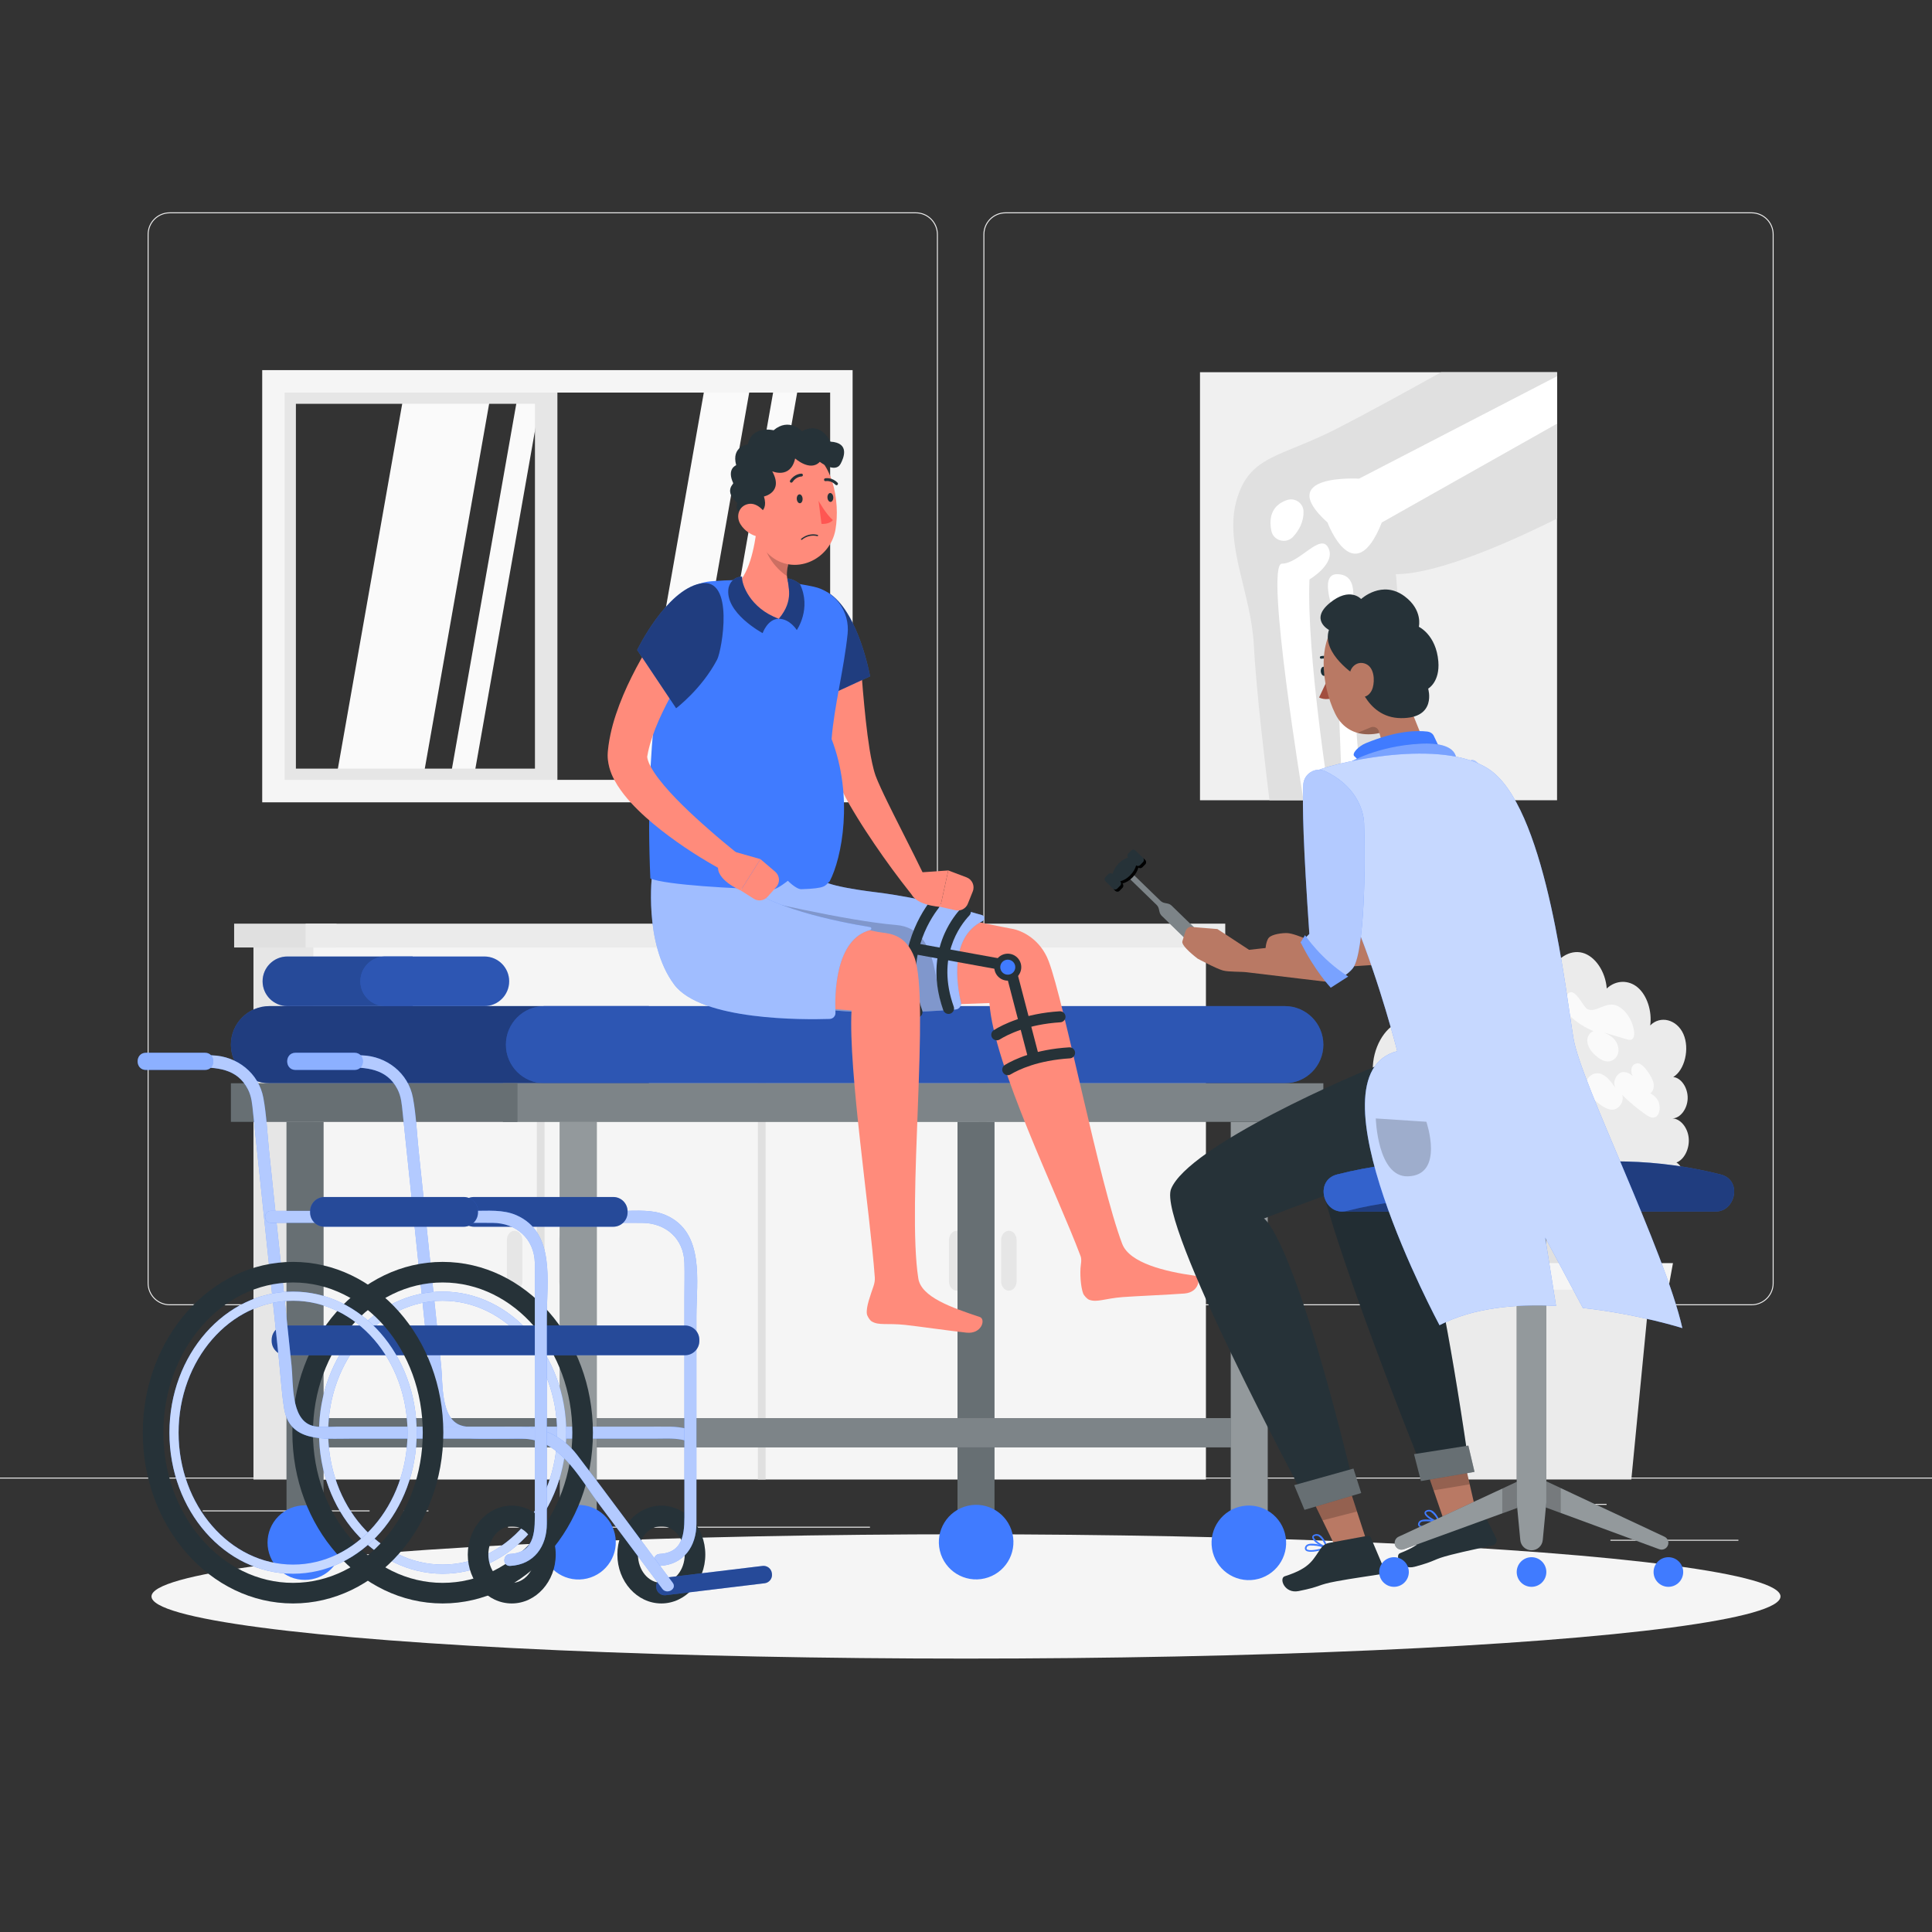 <?xml version="1.0" encoding="utf-8"?>
<!-- Generator: Adobe Illustrator 27.5.0, SVG Export Plug-In . SVG Version: 6.00 Build 0)  -->
<svg version="1.1" xmlns="http://www.w3.org/2000/svg" xmlns:xlink="http://www.w3.org/1999/xlink" x="0px" y="0px"
	 viewBox="0 0 500 500" style="enable-background:new 0 0 500 500;" xml:space="preserve">
<rect x="0" y="0" width="500" height="500" fill="#333333" stroke="none"/>
<g id="Background_Complete">
	<g>
		<rect x="416.779" y="398.494" style="fill:#EBEBEB;" width="33.122" height="0.25"/>
		<rect x="322.527" y="401.208" style="fill:#EBEBEB;" width="8.693" height="0.25"/>
		<rect x="396.586" y="389.208" style="fill:#EBEBEB;" width="19.192" height="0.25"/>
		<rect x="52.459" y="390.888" style="fill:#EBEBEB;" width="43.193" height="0.25"/>
		<rect x="104.556" y="390.888" style="fill:#EBEBEB;" width="6.333" height="0.25"/>
		<rect x="131.471" y="395.111" style="fill:#EBEBEB;" width="93.676" height="0.25"/>
		<path style="fill:#EBEBEB;" d="M237.014,337.8H43.915c-3.147,0-5.708-2.561-5.708-5.708V60.66c0-3.147,2.561-5.708,5.708-5.708
			h193.099c3.146,0,5.707,2.561,5.707,5.708v271.432C242.721,335.239,240.16,337.8,237.014,337.8z M43.915,55.203
			c-3.01,0-5.458,2.448-5.458,5.458v271.432c0,3.01,2.448,5.458,5.458,5.458h193.099c3.009,0,5.457-2.448,5.457-5.458V60.66
			c0-3.009-2.448-5.458-5.457-5.458H43.915z"/>
		<path style="fill:#EBEBEB;" d="M453.31,337.8H260.212c-3.147,0-5.707-2.561-5.707-5.708V60.66c0-3.147,2.561-5.708,5.707-5.708
			H453.31c3.148,0,5.708,2.561,5.708,5.708v271.432C459.019,335.239,456.458,337.8,453.31,337.8z M260.212,55.203
			c-3.009,0-5.457,2.448-5.457,5.458v271.432c0,3.01,2.448,5.458,5.457,5.458H453.31c3.01,0,5.458-2.448,5.458-5.458V60.66
			c0-3.009-2.448-5.458-5.458-5.458H260.212z"/>
		<rect y="382.398" style="fill:#EBEBEB;" width="500" height="0.25"/>
	</g>
	<g>
		<g>
			<g>
				<g>
					<path style="fill:#EBEBEB;" d="M401.079,251.922c1.578-3.934,5.179-6.21,8.453-5.343c3.274,0.867,5.956,4.806,6.295,9.247
						c2.316-2.192,5.627-2.302,8.022-0.267c2.395,2.035,3.728,6.091,3.229,9.826c2.611-2.669,6.89-1.566,8.575,2.208
						c1.684,3.774,0.377,9.336-2.618,11.144c2.038,0.186,3.788,2.759,3.734,5.491c-0.054,2.732-1.903,5.178-3.946,5.22
						c2.066,0.059,3.966,2.359,4.215,5.102c0.25,2.743-1.181,5.586-3.176,6.307c2.098,1.178,2.629,5.543,0.919,7.55
						s-4.876,0.735-5.477-2.2c-0.32,0.848-1.309,1.046-1.801,0.361c-0.491-0.685-0.302-1.999,0.344-2.391
						c-0.945,1.685-3.358,0.904-3.622-1.173c0.71,4.809-3.824,9.334-7.068,7.053c0.936,2.009-0.386,4.813-2.093,5.439
						c-1.707,0.626-3.507-0.256-5.11-1.26c-1.603-1.003-3.242-2.171-5.012-2.139c-1.552,0.028-2.998,0.977-4.483,1.579
						c-4.718,1.914-10.173,0.092-13.664-4.565c-2.453,4.166-8.263,3.045-9.736-1.878c-0.379,2.362-2.029,4.25-3.832,4.384
						c-1.804,0.134-3.6-1.496-4.173-3.787c-0.037,1.053-0.074,2.105-0.111,3.158c-3.4,1.018-6.757-4.536-5.3-8.77
						c-2.427,0.056-4.723-2.596-5.037-5.815c-0.313-3.22,1.4-6.569,3.757-7.346c-4-1.421-7.052-6.67-7.095-12.206
						c-0.044-5.535,2.923-10.87,6.9-12.405c1.567-0.605,3.407-0.591,4.659,0.808c1.252,1.399,1.419,4.474,0.02,5.596
						c-1.202-4.963,0.582-10.909,4.015-13.385c3.433-2.477,8.127-1.203,10.567,2.867c-1.189-2.109-1.211-5.261-0.054-7.401
						c1.159-2.14,3.404-3.095,5.273-2.242c0.465-3.409,3.149-5.983,5.712-5.481c2.563,0.503,4.581,4,4.296,7.444
						c0.295-2.877,3.829-3.72,4.85-1.157C402.941,250.988,401.079,251.922,401.079,251.922z"/>
				</g>
			</g>
			<g>
				<g>
					<path style="fill:#FAFAFA;" d="M400.127,283.957c1.049-0.922,2.374-1.419,3.626-1.102c1.252,0.317,2.385,1.541,2.643,3.125
						c0.257,1.583-0.521,3.396-1.763,3.775c-1.51,0.462-3.022-1.113-4.561-0.838c-0.549,0.098-1.054,0.428-1.59,0.609
						c-2.211,0.748-4.402-1.08-6.237-2.81c-0.645-0.609-1.306-1.237-1.737-2.098c-0.431-0.86-0.591-2.016-0.185-2.896
						c0.565-1.226,1.903-1.406,3.017-1.245c2.235,0.324,4.393,1.465,6.145,3.25c-0.057-0.443-0.115-0.886-0.172-1.329
						L400.127,283.957z"/>
				</g>
				<g>
					<path style="fill:#FAFAFA;" d="M367.996,281.555c0.6-0.531,1.219-1.074,1.931-1.286c0.712-0.212,1.551-0.019,2.002,0.711
						c0.618,1,0.226,2.566-0.558,3.358c-0.784,0.792-1.825,1.013-2.817,1.207c-1.019,0.2-2.304,0.246-2.807-0.892
						c-0.367-0.829-0.072-1.926,0.476-2.576c0.548-0.65,1.288-0.96,2.003-1.25L367.996,281.555z"/>
				</g>
				<g>
					<path style="fill:#FAFAFA;" d="M418.756,260.407c2.047,1.082,3.627,3.477,4.104,6.218c0.144,0.827,0.124,1.867-0.448,2.307
						c-0.406,0.312-0.924,0.183-1.386,0.044c-1.961-0.589-3.922-1.178-5.883-1.767c0.939,0.457,1.9,0.931,2.65,1.78
						c0.75,0.849,1.254,2.166,1.008,3.401c-0.289,1.45-1.544,2.341-2.726,2.32c-1.181-0.021-2.281-0.764-3.241-1.635
						c-1.025-0.929-2.026-2.218-2.045-3.813c-0.02-1.595,1.568-3.074,2.536-2.052c-2.242-0.771-4.383-2.005-6.314-3.638
						c-0.699-0.591-1.387-1.257-1.827-2.162c-0.441-0.906-0.591-2.104-0.186-3.035c2.011-4.622,4.551,2.158,5.788,2.762
						C413.132,262.28,415.778,258.832,418.756,260.407z"/>
					<path style="fill:#FAFAFA;" d="M427.898,280.136c0.207,0.904,0.065,1.994-0.516,2.581c-0.581,0.587-1.611,0.39-1.879-0.488
						c1.313,0.519,2.715,1.116,3.534,2.515c0.818,1.399,0.616,3.845-0.691,4.386c-0.816,0.337-1.687-0.17-2.44-0.691
						c-2.131-1.475-4.165-3.171-6.077-5.067c0.584,1.706-0.821,3.64-2.284,3.798c-1.463,0.158-2.83-0.842-4.085-1.806
						c-1.539-1.184-3.304-2.991-2.899-5.211c0.352-1.932,2.306-2.788,3.808-2.221c1.502,0.567,2.632,2.1,3.684,3.57
						c-0.825-1.521,0.347-3.779,1.791-4.026c1.404-0.24,2.804,0.842,3.679,2.149c-1.635-1.136-2.001-4.097,0.189-4.44
						C425.137,274.961,427.554,278.633,427.898,280.136z"/>
					<path style="fill:#FAFAFA;" d="M383.009,273.491c1.235-0.584,2.783,0.433,3.116,2.048c0.333,1.615-0.626,3.459-1.929,3.712
						c0.958,0.104,1.876,0.71,2.493,1.644c0.343,0.52,0.601,1.187,0.524,1.857c-0.115,1.002-0.958,1.659-1.758,1.696
						c-0.8,0.036-1.561-0.392-2.289-0.812c0.789,0.094,1.626,0.21,2.252,0.825c0.626,0.615,0.898,1.917,0.336,2.624
						c-0.47,0.591-1.245,0.493-1.883,0.267c-1.434-0.508-2.767-1.458-3.853-2.745c-0.816,1.144-2.025,1.969-3.227,1.72
						c-1.202-0.248-2.222-1.867-1.845-3.333c0.268-1.046,1.133-1.704,1.995-1.837c0.863-0.132,1.727,0.167,2.554,0.506
						c-0.845-0.76-1.742-1.608-2.052-2.861c-0.309-1.252,0.359-2.935,1.395-2.834c1.163,0.115,1.758,2.119,2.676,2.84
						C382.645,277.464,380.523,274.665,383.009,273.491z"/>
					<g>
						<path style="fill:#FAFAFA;" d="M403.967,267.368c1.323,1.134,1.781,3.369,1.689,5.389c-0.101,2.229-0.902,4.61-2.519,5.505
							c-2.126,1.176-4.783-1.062-5.173-3.957c-0.39-2.895,1.111-5.839,3.17-7.193C401.135,267.112,402.644,266.235,403.967,267.368z
							"/>
					</g>
					<g>
						<path style="fill:#FAFAFA;" d="M389.121,264.964c-0.183,0.2-0.365,0.398-0.547,0.598c0.902-1.445,2.806-1.635,3.876-0.387
							c1.07,1.247,1.077,3.664,0.013,4.92c-1.064,1.257-2.968,1.082-3.879-0.355c-1.535,0.902-3.559,0.551-4.639-1.098
							c-1.079-1.649-0.835-4.523,0.637-5.579c1.472-1.057,3.71,0.529,3.554,2.661c0.213-0.3,0.426-0.6,0.639-0.9L389.121,264.964z"
							/>
					</g>
					<g>
						<path style="fill:#FAFAFA;" d="M372.733,268.311c1.051,1.309,2.144,2.707,2.529,4.509c0.385,1.801-0.251,4.095-1.68,4.555
							c-1.42,0.456-2.767-1.025-3.577-2.57c-0.731-1.395-1.289-3.133-0.868-4.72c0.421-1.587,2.228-2.527,3.131-1.305
							L372.733,268.311z"/>
					</g>
					<path style="fill:#FAFAFA;" d="M396.348,257.429c0.536-1.51,2.232-2.038,3.342-1.164c1.111,0.875,1.52,2.846,1.035,4.384
						c-0.485,1.538-1.732,2.581-3.033,2.761c-1.611,0.223-3.515-1.423-3.152-3.423c-0.695,1.158-1.942,1.618-3.086,1.475
						c-1.144-0.142-2.205-0.799-3.201-1.524c-1.352-0.985-2.795-2.508-2.652-4.474c0.114-1.567,1.311-2.773,2.549-2.918
						c1.238-0.146,2.457,0.582,3.402,1.604c0.743,0.803,1.36,1.793,2.164,2.497c0.803,0.703,1.896,1.08,2.757,0.494L396.348,257.429
						z"/>
				</g>
			</g>
		</g>
		<path style="fill:#E0E0E0;" d="M391.89,303.245c3.041,8.905,1.494,19.246-4.02,26.871c5.937,0,11.256,0.405,17.193,0.405
			c-2.669-9.136-3.314-18.856-1.808-28.254C399.957,302.267,395.188,303.245,391.89,303.245z"/>
		<g>
			<g>
				<polygon style="fill:#EBEBEB;" points="370.798,382.899 422.186,382.899 427.217,331.108 365.767,331.108 				"/>
				<polygon style="fill:#F5F5F5;" points="361.787,333.78 431.705,333.78 432.963,326.891 360.53,326.891 				"/>
			</g>
		</g>
	</g>
	<g>
		
			<rect x="310.559" y="96.329" transform="matrix(-1 -1.224647e-16 1.224647e-16 -1 713.524 303.432)" style="fill:#F0F0F0;" width="92.407" height="110.774"/>
		<path style="fill:#E0E0E0;" d="M402.965,134.208c-8.927,4.485-29.97,14.389-41.725,14.389c0,0,2.296,17.217-1.502,58.505h-31.205
			c-0.848-6.887-3.461-28.665-4.029-40.024c-0.68-13.606-7.823-26.357-4.422-37.839c3.402-11.482,11.225-10.802,25.851-18.285
			c7.936-4.061,18.771-10.021,27.028-14.626h30.003V134.208z"/>
		<path style="fill:#FFFFFF;" d="M334.656,138.907c1.497-1.63,2.81-3.873,2.683-6.667c-0.095-2.087-2.269-3.5-4.249-2.833
			c-2.422,0.816-5.07,2.856-4.073,7.943C329.53,139.968,332.85,140.872,334.656,138.907z"/>
		<path style="fill:#FFFFFF;" d="M338.891,149.958c0,0,6.93-4.082,4.889-8.164c-2.041-4.082-7.483,4.082-12.019,4.082
			c-4.535,0,5.586,61.226,5.586,61.226h6.808C344.156,207.103,338.076,169.104,338.891,149.958z"/>
		<path style="fill:#FFFFFF;" d="M347.408,207.103h5.216c0,0-3.903-37.806-2.608-50.342c0.254-2.456,1.134-8.106-3.968-8.164
			c-5.102-0.057-0.454,10.885-0.454,10.885L347.408,207.103z"/>
		<path style="fill:#FFFFFF;" d="M351.716,123.88l51.249-26.518v12.28l-45.353,25.577c-7.241,18.17-14.059,0-14.059,0
			C329.493,122.52,351.716,123.88,351.716,123.88z"/>
	</g>
	<g>
		<g>
			
				<rect x="65.594" y="242.125" transform="matrix(-1 -1.224647e-16 1.224647e-16 -1 152.51 625.025)" style="fill:#E6E6E6;" width="21.322" height="140.774"/>
			
				<rect x="81.094" y="242.125" transform="matrix(-1 -1.224647e-16 1.224647e-16 -1 393.188 625.025)" style="fill:#F5F5F5;" width="231" height="140.774"/>
			<polygon style="fill:#E0E0E0;" points="81.094,271.435 312.094,271.435 312.094,273.819 255.344,273.819 255.344,382.899 
				253.344,382.899 253.344,273.819 198.14,273.819 198.14,382.899 196.14,382.899 196.14,273.819 140.935,273.819 140.935,382.899 
				138.935,382.899 138.935,273.819 81.094,273.819 			"/>
			<g>
				<path style="fill:#E6E6E6;" d="M261.094,334.022L261.094,334.022c1.104,0,2-1.067,2-2.384v-10.729c0-1.317-0.896-2.384-2-2.384
					l0,0c-1.105,0-2,1.068-2,2.384v10.729C259.094,332.954,259.989,334.022,261.094,334.022z"/>
				<path style="fill:#E6E6E6;" d="M247.594,334.022L247.594,334.022c1.105,0,2-1.067,2-2.384v-10.729c0-1.317-0.895-2.384-2-2.384
					l0,0c-1.105,0-2,1.068-2,2.384v10.729C245.594,332.954,246.489,334.022,247.594,334.022z"/>
				<path style="fill:#E6E6E6;" d="M146.686,334.022L146.686,334.022c1.104,0,2-1.067,2-2.384v-10.729c0-1.317-0.896-2.384-2-2.384
					l0,0c-1.105,0-2,1.068-2,2.384v10.729C144.686,332.954,145.581,334.022,146.686,334.022z"/>
				<path style="fill:#E6E6E6;" d="M133.186,334.022L133.186,334.022c1.104,0,2-1.067,2-2.384v-10.729c0-1.317-0.896-2.384-2-2.384
					l0,0c-1.105,0-2,1.068-2,2.384v10.729C131.186,332.954,132.081,334.022,133.186,334.022z"/>
			</g>
			
				<rect x="60.594" y="239.043" transform="matrix(-1 -1.224647e-16 1.224647e-16 -1 147.688 484.251)" style="fill:#E0E0E0;" width="26.5" height="6.166"/>
			
				<rect x="79.094" y="239.043" transform="matrix(-1 -1.224647e-16 1.224647e-16 -1 396.188 484.251)" style="fill:#EBEBEB;" width="238" height="6.166"/>
		</g>
	</g>
	<g>
		<polygon style="fill:#FAFAFA;" points="109.227,202.943 86.734,202.943 104.835,100.29 127.328,100.29 		"/>
		<polygon style="fill:#FAFAFA;" points="122.32,202.943 116.256,202.943 134.357,100.29 140.42,100.29 		"/>
		<polygon style="fill:#FAFAFA;" points="188.127,204.721 181.896,204.721 200.498,99.227 206.729,99.227 		"/>
		<polygon style="fill:#FAFAFA;" points="175.711,204.721 163.964,204.721 182.565,99.227 194.312,99.227 		"/>
		<g>
			<path style="fill:#E6E6E6;" d="M144.256,204.736H70.765V98.696h73.491V204.736z M76.578,198.923h61.866v-94.414H76.578V198.923z"
				/>
		</g>
		<g>
			<path style="fill:#F5F5F5;" d="M220.654,207.642H67.859V95.789h152.796V207.642z M73.672,201.829h141.17V101.602H73.672V201.829z
				"/>
		</g>
	</g>
</g>
<g id="Background_Simple" style="display:none;">
	<g style="display:inline;">
		<path style="fill:#407BFF;" d="M210.553,80.594c121.671,0,215.652,52.989,215.652,114.584c0,65.652-66.288,56.697-89.785,81.767
			c-18.815,20.075-11.748,87.142-62.094,87.142c-48.094,0-77.642-81.977-113.28-103.257c-15.995-9.551-62.923-12.054-88.107-37.239
			C36.442,187.097,79.651,80.594,210.553,80.594z"/>
		<path style="opacity:0.9;fill:#FFFFFF;" d="M210.553,80.594c121.671,0,215.652,52.989,215.652,114.584
			c0,65.652-66.288,56.697-89.785,81.767c-18.815,20.075-11.748,87.142-62.094,87.142c-48.094,0-77.642-81.977-113.28-103.257
			c-15.995-9.551-62.923-12.054-88.107-37.239C36.442,187.097,79.651,80.594,210.553,80.594z"/>
	</g>
</g>
<g id="Shadow">
	<ellipse id="_x3C_Path_x3E__1_" style="fill:#F5F5F5;" cx="250" cy="413.156" rx="210.792" ry="16.086"/>
</g>
<g id="Character_1">
	<g>
		<g>
			<path style="fill:#407BFF;" d="M74.375,247.541H106.8v12.833H74.375c-3.544,0-6.416-2.873-6.416-6.417
				C67.959,250.414,70.831,247.541,74.375,247.541z"/>
			<path style="opacity:0.4;" d="M74.375,247.541H106.8v12.833H74.375c-3.544,0-6.416-2.873-6.416-6.417
				C67.959,250.414,70.831,247.541,74.375,247.541z"/>
			<path style="fill:#407BFF;" d="M99.678,260.374h25.677c3.544,0,6.416-2.873,6.416-6.417l0,0c0-3.544-2.873-6.416-6.416-6.416
				H99.678c-3.544,0-6.416,2.873-6.416,6.416l0,0C93.261,257.501,96.134,260.374,99.678,260.374z"/>
			<path style="opacity:0.3;" d="M99.678,260.374h25.677c3.544,0,6.416-2.873,6.416-6.417l0,0c0-3.544-2.873-6.416-6.416-6.416
				H99.678c-3.544,0-6.416,2.873-6.416,6.416l0,0C93.261,257.501,96.134,260.374,99.678,260.374z"/>
		</g>
		<g>
			<g>
				<path style="fill:#407BFF;" d="M69.743,260.374h98.181v19.975H69.743c-5.516,0-9.987-4.472-9.987-9.987
					S64.228,260.374,69.743,260.374z"/>
				<path style="opacity:0.5;" d="M69.743,260.374h98.181v19.975H69.743c-5.516,0-9.987-4.472-9.987-9.987
					S64.228,260.374,69.743,260.374z"/>
			</g>
			<g>
				<path style="fill:#407BFF;" d="M140.918,280.349h191.579c5.516,0,9.987-4.472,9.987-9.987l0,0c0-5.516-4.471-9.987-9.987-9.987
					H140.918c-5.516,0-9.988,4.471-9.988,9.987l0,0C130.931,275.878,135.402,280.349,140.918,280.349z"/>
				<path style="opacity:0.3;" d="M140.918,280.349h191.579c5.516,0,9.987-4.472,9.987-9.987l0,0c0-5.516-4.471-9.987-9.987-9.987
					H140.918c-5.516,0-9.988,4.471-9.988,9.987l0,0C130.931,275.878,135.402,280.349,140.918,280.349z"/>
			</g>
		</g>
		<g>
			<g>
				
					<rect x="74.152" y="290.336" transform="matrix(-1 -1.224647e-16 1.224647e-16 -1 157.881 682.369)" style="fill:#263238;" width="9.576" height="101.696"/>
				
					<rect x="74.152" y="290.336" transform="matrix(-1 -1.224647e-16 1.224647e-16 -1 157.881 682.369)" style="opacity:0.3;fill:#FFFFFF;" width="9.576" height="101.696"/>
				
					<ellipse transform="matrix(0.707 -0.707 0.707 0.707 -259.199 172.76)" style="fill:#407BFF;" cx="78.94" cy="399.261" rx="9.652" ry="9.652"/>
			</g>
			<g>
				
					<rect x="247.8" y="290.336" transform="matrix(-1 -1.224647e-16 1.224647e-16 -1 505.176 682.369)" style="fill:#263238;" width="9.576" height="101.696"/>
				
					<rect x="247.8" y="290.336" transform="matrix(-1 -1.224647e-16 1.224647e-16 -1 505.176 682.369)" style="opacity:0.3;fill:#FFFFFF;" width="9.576" height="101.696"/>
				
					<ellipse transform="matrix(0.973 -0.23 0.23 0.973 -84.974 68.713)" style="fill:#407BFF;" cx="252.588" cy="399.261" rx="9.652" ry="9.652"/>
			</g>
			<g>
				
					<rect x="130.164" y="280.349" transform="matrix(-1 -1.224647e-16 1.224647e-16 -1 472.649 570.686)" style="fill:#263238;" width="212.321" height="9.987"/>
				
					<rect x="130.164" y="280.349" transform="matrix(-1 -1.224647e-16 1.224647e-16 -1 472.649 570.686)" style="opacity:0.4;fill:#FFFFFF;" width="212.321" height="9.987"/>
			</g>
			<g>
				
					<rect x="59.756" y="280.349" transform="matrix(-1 -1.224647e-16 1.224647e-16 -1 193.634 570.686)" style="fill:#263238;" width="74.122" height="9.987"/>
				
					<rect x="59.756" y="280.349" transform="matrix(-1 -1.224647e-16 1.224647e-16 -1 193.634 570.686)" style="opacity:0.3;fill:#FFFFFF;" width="74.122" height="9.987"/>
			</g>
			<g>
				
					<rect x="150.634" y="367.004" transform="matrix(-1 -1.224647e-16 1.224647e-16 -1 473.934 741.588)" style="fill:#263238;" width="172.667" height="7.581"/>
				
					<rect x="150.634" y="367.004" transform="matrix(-1 -1.224647e-16 1.224647e-16 -1 473.934 741.588)" style="opacity:0.4;fill:#FFFFFF;" width="172.667" height="7.581"/>
			</g>
			<g>
				
					<rect x="78.94" y="367.004" transform="matrix(-1 -1.224647e-16 1.224647e-16 -1 229.574 741.588)" style="fill:#263238;" width="71.693" height="7.581"/>
				
					<rect x="78.94" y="367.004" transform="matrix(-1 -1.224647e-16 1.224647e-16 -1 229.574 741.588)" style="opacity:0.3;fill:#FFFFFF;" width="71.693" height="7.581"/>
			</g>
			<g>
				
					<rect x="318.513" y="290.336" transform="matrix(-1 -1.224647e-16 1.224647e-16 -1 646.601 682.369)" style="fill:#263238;" width="9.576" height="101.696"/>
				
					<rect x="318.513" y="290.336" transform="matrix(-1 -1.224647e-16 1.224647e-16 -1 646.601 682.369)" style="opacity:0.5;fill:#FFFFFF;" width="9.576" height="101.696"/>
				
					<ellipse transform="matrix(0.987 -0.16 0.16 0.987 -59.78 56.942)" style="fill:#407BFF;" cx="323.301" cy="399.261" rx="9.652" ry="9.652"/>
			</g>
			<g>
				
					<rect x="144.865" y="290.336" transform="matrix(-1 -1.224647e-16 1.224647e-16 -1 299.305 682.369)" style="fill:#263238;" width="9.576" height="101.696"/>
				
					<rect x="144.865" y="290.336" transform="matrix(-1 -1.224647e-16 1.224647e-16 -1 299.305 682.369)" style="opacity:0.5;fill:#FFFFFF;" width="9.576" height="101.696"/>
				
					<ellipse transform="matrix(0.973 -0.23 0.23 0.973 -87.728 45.063)" style="fill:#407BFF;" cx="149.653" cy="399.261" rx="9.652" ry="9.652"/>
			</g>
		</g>
	</g>
	<g>
		<path style="fill:#FF8B7B;" d="M309.171,330.149c1.689,0.236,1.338,4.307-2.639,4.613c-4.066,0.313-12.965,0.69-15.909,0.917
			c-4.786,0.368-6.716,1.473-8.77,0.686c-0.52-0.199-1.337-1.094-1.534-1.615c-0.631-1.668-0.892-5.261-0.6-7.384
			c0.105-0.764,0.2-1.573-0.07-2.296c-5.958-15.962-22.417-49.22-23.588-65.484l-10.588,0.392l0.952-17.68l5.827-3.864
			c0,0,7.466,1.549,9.664,1.934c2.63,0.461,7.332,2.728,9.468,8.35c4.098,10.784,13.029,57.323,19.042,73.186
			C292.32,326.894,301.599,329.089,309.171,330.149z"/>
		<path style="fill:#407BFF;" d="M254.231,238.409c-8.54,4.17-6.612,16.41-5.556,20.961c0.214,0.922-0.441,1.814-1.385,1.889
			c-8.588,0.69-44.642,2.983-51.686-6.454c-8.009-10.73-5.706-28.741-5.706-28.741l22.924,1.62c0,0-0.094,1.511,14.224,3.277
			c10.872,1.341,22.24,4.447,27.082,5.865C254.884,237.048,254.938,238.064,254.231,238.409z"/>
		<path style="opacity:0.5;fill:#FFFFFF;" d="M254.231,238.409c-8.54,4.17-6.612,16.41-5.556,20.961
			c0.214,0.922-0.441,1.814-1.385,1.889c-8.588,0.69-44.642,2.983-51.686-6.454c-8.009-10.73-5.706-28.741-5.706-28.741l22.924,1.62
			c0,0-0.094,1.511,14.224,3.277c10.872,1.341,22.24,4.447,27.082,5.865C254.884,237.048,254.938,238.064,254.231,238.409z"/>
		<path style="opacity:0.2;" d="M244.521,261.463c-3.102-3.369-0.556-21.086-12.554-22.073c-13.048-1.074-36.886-6.793-36.886-6.793
			l-3.378,2.789l-1.824,2.509c0.552,5.543,2.054,11.991,5.726,16.91C202.049,263.439,232.76,262.255,244.521,261.463z"/>
		<g>
			<g>
				<g>
					<path style="fill:#263238;" d="M256.87,268.712l-0.003-0.003c-0.546-0.662-0.394-1.657,0.334-2.111
						c2.382-1.486,7.992-4.298,17.017-4.878c0.809-0.052,1.507,0.564,1.535,1.374l0,0.003c0.027,0.765-0.556,1.423-1.321,1.472
						c-8.473,0.539-13.655,3.17-15.712,4.449C258.113,269.395,257.325,269.264,256.87,268.712z"/>
				</g>
				<g>
					<path style="fill:#263238;" d="M259.706,277.733l-0.007-0.008c-0.552-0.677-0.372-1.678,0.376-2.129
						c2.342-1.412,7.743-3.993,16.62-4.546c0.808-0.05,1.504,0.565,1.532,1.374l0,0.004c0.027,0.767-0.559,1.424-1.324,1.471
						c-8.329,0.519-13.343,2.949-15.357,4.154C260.936,278.418,260.156,278.285,259.706,277.733z"/>
				</g>
				<g>
					<path style="fill:#263238;" d="M246.008,262.301c-0.758,0.306-1.614-0.092-1.887-0.862c-3.116-8.791-1.56-15.646,0.367-19.928
						c1.403-3.118,3.175-5.321,4.314-6.541c0.585-0.627,1.584-0.592,2.133,0.066l-0.072-0.086l0.064,0.077
						c0.469,0.558,0.438,1.374-0.062,1.904c-2.456,2.6-8.615,10.769-4.04,23.591C247.081,261.233,246.71,262.018,246.008,262.301
						L246.008,262.301z"/>
				</g>
				<g>
					<path style="fill:#263238;" d="M235.955,262.389c-5.024-14.281,1.999-25.503,4.709-29.1c0.507-0.673,1.488-0.751,2.105-0.177
						l-0.072-0.067l0.057,0.053c0.542,0.502,0.615,1.33,0.162,1.914c-2.424,3.128-8.944,13.23-4.254,26.466
						c0.252,0.71-0.121,1.492-0.82,1.774l0,0C237.084,263.557,236.227,263.161,235.955,262.389z"/>
				</g>
				<g>
					<path style="fill:#263238;" d="M266.372,275.012l-5.935-22.781c-0.159-0.61-0.663-1.077-1.285-1.191l-22.955-4.174l0.511-2.81
						l22.955,4.174c1.71,0.311,3.099,1.599,3.537,3.281l5.935,22.781L266.372,275.012z"/>
				</g>
			</g>
			<path style="fill:#263238;" d="M264.302,250.302c0,1.928-1.563,3.491-3.491,3.491c-1.928,0-3.491-1.563-3.491-3.491
				c0-1.928,1.563-3.491,3.491-3.491C262.739,246.811,264.302,248.374,264.302,250.302z"/>
			<circle style="fill:#407BFF;" cx="260.811" cy="250.302" r="1.944"/>
		</g>
		<g>
			<path style="fill:#FF8B7B;" d="M237.661,330.87c0.764,4.835,8.651,7.542,15.903,9.965c1.617,0.541,0.53,4.479-3.436,4.055
				c-4.054-0.434-12.873-1.686-15.809-2.001c-4.773-0.511-6.872,0.223-8.748-0.925c-0.475-0.291-1.115-1.32-1.213-1.867
				c-0.316-1.755,1.019-5.162,1.693-7.196c0.243-0.732,0.406-1.5,0.35-2.27c-1.236-17.068-6.863-53.66-6.026-69.137l-7.732-0.56
				v-16.728l6.78-4.816c0,0,6.536,1.671,8.712,1.934c2.651,0.321,6.38,0.824,8.516,6.446
				C240.75,258.553,234.621,311.634,237.661,330.87z"/>
			<path style="fill:#407BFF;" d="M168.778,226.064c0,0-2.304,18.011,5.706,28.741c6.963,9.329,33.436,9.108,40.233,8.891
				c0.864-0.028,1.536-0.748,1.497-1.612c-0.213-4.764-0.073-19.036,8.991-21.386c0.419-0.109,0.405-0.703-0.022-0.772
				c-7.663-1.245-27.975-5.145-33.48-12.242L168.778,226.064z"/>
			<path style="opacity:0.5;fill:#FFFFFF;" d="M168.778,226.064c0,0-2.304,18.011,5.706,28.741
				c6.963,9.329,33.436,9.108,40.233,8.891c0.864-0.028,1.536-0.748,1.497-1.612c-0.213-4.764-0.073-19.036,8.991-21.386
				c0.419-0.109,0.405-0.703-0.022-0.772c-7.663-1.245-27.975-5.145-33.48-12.242L168.778,226.064z"/>
		</g>
		<path style="fill:#FF8B7B;" d="M222.713,171.159c0.374,5.055,0.812,10.257,1.355,15.312c0.28,2.532,0.596,5.05,0.986,7.493
			c0.195,1.221,0.425,2.423,0.674,3.572c0.247,1.144,0.537,2.258,0.856,3.165c0.161,0.466,0.428,1.058,0.635,1.583l0.753,1.688
			c0.527,1.143,1.065,2.292,1.636,3.446c1.144,2.3,2.278,4.639,3.473,6.956c2.354,4.65,4.716,9.35,7.003,14.073l0.008,0.017
			c0.628,1.297,0.086,2.857-1.211,3.484c-1.12,0.542-2.438,0.21-3.18-0.726c-3.311-4.172-6.437-8.435-9.426-12.835
			c-1.481-2.205-2.963-4.424-4.365-6.721c-0.707-1.142-1.4-2.314-2.09-3.5c-0.686-1.212-1.335-2.419-1.995-3.845
			c-1.309-3.024-1.981-5.719-2.595-8.453c-0.61-2.716-1.068-5.399-1.457-8.078c-0.778-5.371-1.271-10.644-1.519-16.079
			c-0.132-2.889,2.104-5.338,4.993-5.469c2.837-0.129,5.25,2.024,5.46,4.837L222.713,171.159z"/>
		<g>
			<path style="fill:#407BFF;" d="M215.011,153.83c7.361,5.35,10.164,21.207,10.164,21.207l-16.412,7.569
				c0,0-3.146-3.99-4.647-12.469C203.662,167.569,207.533,148.395,215.011,153.83z"/>
		</g>
		<g style="opacity:0.5;">
			<path d="M215.011,153.83c7.361,5.35,10.164,21.207,10.164,21.207l-16.412,7.569c0,0-3.146-3.99-4.647-12.469
				C203.662,167.569,207.533,148.395,215.011,153.83z"/>
		</g>
		<path style="fill:#407BFF;" d="M210.515,151.817c-8.378-1.779-17.257-2.1-26.492-1.379c-4.923,0.384-9.04,3.862-10.167,8.67
			c-2.613,11.147-7.088,33.151-5.544,68.244c4.035,1.689,21.957,2.672,31.726,2.824c1.062,0.016,3.864-2.233,3.864-2.233
			s2.147,2.225,3.504,2.181c6.5-0.209,6.023-0.871,7.315-2.034c3.184-6.072,6.229-21.909,0.499-36.824
			c0.673-8.571,3.198-18.058,4.142-27.235C219.953,158.291,216.159,153.016,210.515,151.817z"/>
		<path style="fill:#FF8B7B;" d="M195.971,136.116c-0.788,5.874-1.983,12.684-6.133,16.016c1.551,4.059,5.432,7.695,11.149,7.993
			c6.284,0.328,5.315-4.691,4.275-7.347c-2.669-2.995-1.386-6.329-0.713-8.699L195.971,136.116z"/>
		<path style="opacity:0.2;" d="M197.71,138.986c0.039-0.374,0.098-0.747,0.158-1.112l6.679,6.207
			c-0.403,1.416-1.023,3.187-0.885,5.017C200.346,146.876,197.307,142.547,197.71,138.986z"/>
		<path style="fill:#FF8B7B;" d="M193.772,127.581c0.989,7.764,1.173,12.362,5.377,16.073c6.323,5.581,15.724,1.292,17.077-6.632
			c1.218-7.133-0.604-18.631-8.447-21.167C200.053,113.357,192.783,119.817,193.772,127.581z"/>
		<path style="fill:#263238;" d="M206.207,129.143c0.042,0.635,0.412,1.125,0.827,1.094c0.415-0.031,0.719-0.571,0.677-1.206
			c-0.042-0.635-0.412-1.125-0.827-1.094C206.468,127.967,206.165,128.507,206.207,129.143z"/>
		<path style="fill:#263238;" d="M214.146,128.798c0.042,0.635,0.412,1.125,0.827,1.094c0.415-0.031,0.719-0.571,0.677-1.206
			s-0.412-1.125-0.827-1.094C214.408,127.623,214.105,128.163,214.146,128.798z"/>
		<path style="fill:#FF5652;" d="M211.841,129.606c0,0,1.899,3.447,3.704,4.988c-0.984,1.195-2.945,0.977-2.945,0.977
			L211.841,129.606z"/>
		<path style="fill:#263238;" d="M204.768,124.916c-0.062-0.004-0.124-0.023-0.18-0.059c-0.172-0.112-0.22-0.344-0.107-0.517
			c1.138-1.738,2.865-1.765,2.938-1.765c0.207-0.001,0.373,0.166,0.372,0.372c-0.001,0.206-0.168,0.374-0.374,0.376l0,0
			c-0.057,0.001-1.403,0.036-2.311,1.423C205.029,124.863,204.898,124.924,204.768,124.916z"/>
		<path style="fill:#263238;" d="M216.559,125.564c-0.119,0.023-0.246-0.013-0.336-0.106c-1.142-1.183-2.468-0.95-2.524-0.94
			c-0.202,0.038-0.397-0.095-0.434-0.297c-0.037-0.202,0.095-0.398,0.297-0.438c0.074-0.013,1.77-0.331,3.2,1.152
			c0.143,0.148,0.138,0.385-0.011,0.529C216.696,125.517,216.629,125.551,216.559,125.564z"/>
		<path style="fill:#FF8B7B;" d="M174.33,157.76c-0.591,0.763-1.069,1.409-1.585,2.112c-0.502,0.692-0.982,1.394-1.464,2.094
			c-0.958,1.404-1.889,2.822-2.797,4.26c-1.796,2.885-3.485,5.854-5.014,8.943c-1.54,3.085-2.919,6.293-4.052,9.685
			c-0.57,1.695-1.061,3.449-1.444,5.268c-0.199,0.904-0.351,1.842-0.491,2.782l-0.165,1.439c-0.013,0.082-0.03,0.354-0.04,0.531
			c-0.01,0.197-0.024,0.401-0.022,0.592c0.01,0.375,0.011,0.773,0.056,1.123c0.331,2.907,1.416,4.913,2.48,6.644
			c1.093,1.719,2.28,3.175,3.502,4.518c2.455,2.671,5.064,4.921,7.732,7.034c5.36,4.203,10.945,7.742,16.871,10.938
			c1.376,0.742,3.092,0.229,3.835-1.147c0.655-1.214,0.332-2.693-0.698-3.534l-0.079-0.064c-2.44-1.995-4.958-4.047-7.336-6.162
			c-2.406-2.096-4.757-4.233-6.983-6.428c-2.222-2.188-4.341-4.452-6.104-6.752c-0.884-1.141-1.658-2.303-2.223-3.39
			c-0.568-1.069-0.856-2.117-0.812-2.473c-0.008-0.055,0.018-0.065,0.013-0.097c0.001-0.013,0.012-0.012,0.014-0.018
			c0.008-0.025-0.008,0.042,0.016-0.077l0.183-0.98c0.15-0.663,0.301-1.326,0.501-2.002c0.392-1.346,0.851-2.712,1.388-4.082
			c1.081-2.738,2.417-5.469,3.868-8.172c1.472-2.695,3.052-5.371,4.728-7.999c0.829-1.319,1.683-2.627,2.56-3.916l1.327-1.917
			c0.429-0.623,0.904-1.299,1.295-1.836l0.051-0.07c1.854-2.543,1.295-6.107-1.248-7.961
			C179.695,154.827,176.211,155.338,174.33,157.76z"/>
		<g>
			<path style="fill:#407BFF;" d="M181.219,151.015c-8.913,1.834-16.322,17.198-16.322,17.198l10.083,15.085
				c0,0,6.612-4.975,10.615-12.598C186.807,168.391,190.273,149.153,181.219,151.015z"/>
		</g>
		<g style="opacity:0.5;">
			<path d="M181.219,151.015c-8.913,1.834-16.322,17.198-16.322,17.198l10.083,15.085c0,0,6.612-4.975,10.615-12.598
				C186.807,168.391,190.273,149.153,181.219,151.015z"/>
		</g>
		<g>
			<path style="fill:#FF8B7B;" d="M189.115,220.156l7.685,2.185l-5.098,8.113c0,0-6.718-2.823-5.795-6.635L189.115,220.156z"/>
			<path style="fill:#FF8B7B;" d="M200.897,229.559l-2.266,2.542c-0.902,1.012-2.404,1.222-3.549,0.496l-3.379-2.142l5.098-8.113
				l3.828,3.27C201.808,226.619,201.929,228.4,200.897,229.559z"/>
		</g>
		<g>
			<path style="fill:#407BFF;" d="M192.043,149.223c-0.188,1.803,1.967,8.187,9.509,10.917c-2.91,0.026-4.181,3.714-4.181,3.714
				s-10-5.328-8.812-11.763C189.338,149.099,192.043,149.223,192.043,149.223z"/>
			<path style="fill:#407BFF;" d="M203.888,149.715c-0.184,1.762,1.858,5.465-2.336,10.426c2.91,0.026,4.655,2.922,4.655,2.922
				s3.87-5.519,0.825-11.897C205.473,149.811,203.888,149.715,203.888,149.715z"/>
		</g>
		<g style="opacity:0.5;">
			<path d="M192.043,149.223c-0.188,1.803,1.967,8.187,9.509,10.917c-2.91,0.026-4.181,3.714-4.181,3.714s-10-5.328-8.812-11.763
				C189.338,149.099,192.043,149.223,192.043,149.223z"/>
			<path d="M203.888,149.715c-0.184,1.762,1.858,5.465-2.336,10.426c2.91,0.026,4.655,2.922,4.655,2.922s3.87-5.519,0.825-11.897
				C205.473,149.811,203.888,149.715,203.888,149.715z"/>
		</g>
		<path style="fill:#263238;" d="M208.038,138.954c-0.243,0.139-0.474,0.299-0.689,0.478c-0.073,0.054-0.088,0.157-0.034,0.23
			c0.001,0.002,0.002,0.003,0.004,0.005c0.063,0.068,0.167,0.075,0.239,0.017c1.096-0.922,2.565-1.269,3.958-0.935
			c0.088,0.029,0.182-0.02,0.21-0.107c0.028-0.088-0.02-0.182-0.107-0.21C210.403,138.114,209.111,138.303,208.038,138.954z"/>
		<g>
			<path style="fill:#FF8B7B;" d="M237.384,225.829l8.023-0.557l-2.055,9.424c0,0-7.326-0.377-7.754-4.302L237.384,225.829z"/>
			<path style="fill:#FF8B7B;" d="M251.751,230.706l-1.277,3.181c-0.508,1.266-1.859,1.979-3.191,1.682l-3.931-0.874l2.055-9.424
				l4.742,1.788C251.61,227.612,252.333,229.257,251.751,230.706z"/>
		</g>
		<path style="fill:#263238;" d="M194.399,133.231c0,0,4.834,0.195,3.307-4.743c0,0,5.161-1.051,2.147-6.517
			c0,0,4.736,2.081,5.928-3.326c0,0,3.89,3.521,6.381,0.88c0,0,4.006,3.089,5.387,0.503c0.694-1.3,2.584-5.43-2.648-5.733
			c0,0-2.392-5.424-7.333-2.692c0,0-3.357-3.646-7.363-0.252c0,0-5.587-1.383-6.668,3.647c0,0-4.348,0.503-3.009,5.407
			c0,0-2.57,0.911-0.719,4.731c0,0-2.509,2.051,1.041,5.073C190.849,130.209,189.427,133.483,194.399,133.231z"/>
		<path style="fill:#FF8B7B;" d="M191.637,135.681c1.111,1.786,2.949,2.886,4.646,3.243c2.553,0.536,3.682-1.79,2.849-4.111
			c-0.749-2.09-2.981-4.887-5.484-4.38C191.184,130.932,190.367,133.638,191.637,135.681z"/>
	</g>
</g>
<g id="Wheelchair">
	<g>
		<g>
			<g>
				<path style="fill:#407BFF;" d="M177.808,369.773c-1.383-0.338-2.825-0.525-4.311-0.554c-2.276-0.044-4.557,0-6.833,0
					c-9.591,0-19.182,0-28.773,0c-4.052,0-8.104,0-12.157,0c-2.008,0-4.529,0.336-6.47-0.327c-5.289-1.807-4.617-10.897-5.083-15.35
					c-1.947-18.593-3.893-37.185-5.84-55.778c-0.472-4.506-0.639-9.171-1.468-13.632c-1.194-6.429-6.831-10.823-13.248-11.009
					c-3.77-0.109-7.56,0-11.331,0c-1.322,0-2.644,0-3.966,0c-1.999,0-2.003,3.107,0,3.107c3.688,0,7.377,0,11.065,0
					c5.324,0,10.678,0.199,13.486,5.688c0.989,1.934,1.111,3.966,1.331,6.065c0.303,2.898,0.607,5.796,0.91,8.693
					c1.918,18.312,3.835,36.625,5.752,54.937c0.446,4.255,0.698,8.584,1.354,12.813c1.375,8.866,10.212,7.899,16.867,7.899
					c9.49,0,18.98,0,28.47,0c3.925,0,7.851,0,11.776,0c2.308,0,4.766-0.175,7.043,0.252c0.487,0.091,0.961,0.213,1.425,0.358
					V369.773z"/>
				<path style="opacity:0.6;fill:#FFFFFF;" d="M177.808,369.773c-1.383-0.338-2.825-0.525-4.311-0.554
					c-2.276-0.044-4.557,0-6.833,0c-9.591,0-19.182,0-28.773,0c-4.052,0-8.104,0-12.157,0c-2.008,0-4.529,0.336-6.47-0.327
					c-5.289-1.807-4.617-10.897-5.083-15.35c-1.947-18.593-3.893-37.185-5.84-55.778c-0.472-4.506-0.639-9.171-1.468-13.632
					c-1.194-6.429-6.831-10.823-13.248-11.009c-3.77-0.109-7.56,0-11.331,0c-1.322,0-2.644,0-3.966,0c-1.999,0-2.003,3.107,0,3.107
					c3.688,0,7.377,0,11.065,0c5.324,0,10.678,0.199,13.486,5.688c0.989,1.934,1.111,3.966,1.331,6.065
					c0.303,2.898,0.607,5.796,0.91,8.693c1.918,18.312,3.835,36.625,5.752,54.937c0.446,4.255,0.698,8.584,1.354,12.813
					c1.375,8.866,10.212,7.899,16.867,7.899c9.49,0,18.98,0,28.47,0c3.925,0,7.851,0,11.776,0c2.308,0,4.766-0.175,7.043,0.252
					c0.487,0.091,0.961,0.213,1.425,0.358V369.773z"/>
			</g>
			<g>
				<path style="fill:#407BFF;" d="M76.472,276.897c5.099,0,10.198,0,15.297,0c2.856,0,2.861-4.439,0-4.439
					c-5.099,0-10.198,0-15.297,0C73.616,272.457,73.611,276.897,76.472,276.897L76.472,276.897z"/>
			</g>
			<g style="opacity:0.4;">
				<path style="fill:#FFFFFF;" d="M76.472,276.897c5.099,0,10.198,0,15.297,0c2.856,0,2.861-4.439,0-4.439
					c-5.099,0-10.198,0-15.297,0C73.616,272.457,73.611,276.897,76.472,276.897L76.472,276.897z"/>
			</g>
			<g>
				<g>
					<g>
						<path style="fill:#263238;" d="M171.153,414.971c-6.275,0-11.38-5.678-11.38-12.656c0-6.979,5.105-12.657,11.38-12.657
							c6.275,0,11.38,5.678,11.38,12.657C182.533,409.293,177.428,414.971,171.153,414.971z M171.153,394.984
							c-3.338,0-6.053,3.288-6.053,7.33c0,4.041,2.715,7.329,6.053,7.329s6.053-3.288,6.053-7.329
							C177.206,398.272,174.49,394.984,171.153,394.984z"/>
					</g>
				</g>
				<g>
					<g>
						<path style="fill:#407BFF;" d="M108.84,316.478c19.122,0,38.247-0.108,57.368,0c6.086,0.034,10.741,4.064,10.918,10.315
							c0.084,2.949,0,5.912,0,8.862c0,12.457,0,24.914,0,37.371c0,5.904,0,11.807,0,17.711c0,4.858,0.391,11.071-6.397,11.414
							c-1.99,0.1-2.002,3.208,0,3.107c6.234-0.315,9.505-5.096,9.505-10.927c0-4.295,0-8.59,0-12.885c0-13.608,0-27.217,0-40.825
							c0-8.932,2.244-21.68-7.874-26.124c-3.464-1.521-7.444-1.126-11.141-1.126c-6.094,0-12.188,0-18.283,0
							c-11.365,0-22.731,0-34.096,0C106.841,313.37,106.838,316.478,108.84,316.478L108.84,316.478z"/>
					</g>
					<g style="opacity:0.6;">
						<path style="fill:#FFFFFF;" d="M108.84,316.478c19.122,0,38.247-0.108,57.368,0c6.086,0.034,10.741,4.064,10.918,10.315
							c0.084,2.949,0,5.912,0,8.862c0,12.457,0,24.914,0,37.371c0,5.904,0,11.807,0,17.711c0,4.858,0.391,11.071-6.397,11.414
							c-1.99,0.1-2.002,3.208,0,3.107c6.234-0.315,9.505-5.096,9.505-10.927c0-4.295,0-8.59,0-12.885c0-13.608,0-27.217,0-40.825
							c0-8.932,2.244-21.68-7.874-26.124c-3.464-1.521-7.444-1.126-11.141-1.126c-6.094,0-12.188,0-18.283,0
							c-11.365,0-22.731,0-34.096,0C106.841,313.37,106.838,316.478,108.84,316.478L108.84,316.478z"/>
					</g>
				</g>
				<g>
					<path style="fill:#407BFF;" d="M158.711,317.478h-36.038c-2.045,0-3.703-1.658-3.703-3.703v-0.289
						c0-2.045,1.658-3.703,3.703-3.703h36.038c2.045,0,3.703,1.658,3.703,3.703v0.289
						C162.414,315.82,160.756,317.478,158.711,317.478z"/>
					<path style="opacity:0.4;" d="M158.711,317.478h-36.038c-2.045,0-3.703-1.658-3.703-3.703v-0.289
						c0-2.045,1.658-3.703,3.703-3.703h36.038c2.045,0,3.703,1.658,3.703,3.703v0.289
						C162.414,315.82,160.756,317.478,158.711,317.478z"/>
				</g>
			</g>
			<g>
				<g>
					<path style="fill:#263238;" d="M114.556,414.971c-21.444,0-38.891-19.827-38.891-44.197c0-24.371,17.446-44.198,38.891-44.198
						c21.445,0,38.891,19.827,38.891,44.198C153.447,395.144,136,414.971,114.556,414.971z M114.556,331.902
						c-18.507,0-33.564,17.438-33.564,38.871c0,21.433,15.057,38.871,33.564,38.871c18.507,0,33.564-17.438,33.564-38.871
						C148.12,349.34,133.063,331.902,114.556,331.902z"/>
				</g>
				<g>
					<g>
						<path style="fill:#407BFF;" d="M114.556,407.282c-17.642,0-31.995-16.378-31.995-36.509c0-20.132,14.353-36.51,31.995-36.51
							s31.996,16.378,31.996,36.51C146.551,390.904,132.198,407.282,114.556,407.282z M114.556,336.631
							c-16.337,0-29.628,15.316-29.628,34.142c0,18.826,13.291,34.142,29.628,34.142s29.628-15.316,29.628-34.142
							C144.184,351.947,130.893,336.631,114.556,336.631z"/>
					</g>
					<g style="opacity:0.7;">
						<path style="fill:#FFFFFF;" d="M114.556,407.282c-17.642,0-31.995-16.378-31.995-36.509c0-20.132,14.353-36.51,31.995-36.51
							s31.996,16.378,31.996,36.51C146.551,390.904,132.198,407.282,114.556,407.282z M114.556,336.631
							c-16.337,0-29.628,15.316-29.628,34.142c0,18.826,13.291,34.142,29.628,34.142s29.628-15.316,29.628-34.142
							C144.184,351.947,130.893,336.631,114.556,336.631z"/>
					</g>
				</g>
			</g>
		</g>
		<g>
			<path style="fill:#407BFF;" d="M177.288,350.732H74.014c-2.045,0-3.703-1.658-3.703-3.703v-0.289
				c0-2.045,1.658-3.703,3.703-3.703h103.273c2.045,0,3.703,1.658,3.703,3.703v0.289
				C180.99,349.074,179.333,350.732,177.288,350.732z"/>
			<path style="opacity:0.4;" d="M177.288,350.732H74.014c-2.045,0-3.703-1.658-3.703-3.703v-0.289c0-2.045,1.658-3.703,3.703-3.703
				h103.273c2.045,0,3.703,1.658,3.703,3.703v0.289C180.99,349.074,179.333,350.732,177.288,350.732z"/>
		</g>
		<g>
			<g>
				<path style="fill:#407BFF;" d="M197.883,409.745l-25.61,3.092c-1.192,0.144-2.275-0.706-2.42-1.898l-0.02-0.168
					c-0.144-1.192,0.705-2.275,1.897-2.419l25.612-3.092c1.192-0.144,2.275,0.706,2.419,1.898l0.02,0.168
					C199.925,408.518,199.075,409.601,197.883,409.745z"/>
			</g>
			<g style="opacity:0.4;">
				<path d="M197.883,409.745l-25.61,3.092c-1.192,0.144-2.275-0.706-2.42-1.898l-0.02-0.168c-0.144-1.192,0.705-2.275,1.897-2.419
					l25.612-3.092c1.192-0.144,2.275,0.706,2.419,1.898l0.02,0.168C199.925,408.518,199.075,409.601,197.883,409.745z"/>
			</g>
		</g>
		<g>
			<g>
				<g>
					<path style="fill:#407BFF;" d="M39.615,276.231c3.688,0,7.376,0,11.065,0c5.324,0,10.678,0.199,13.486,5.688
						c0.99,1.934,1.111,3.966,1.331,6.065c0.303,2.898,0.607,5.796,0.91,8.693c1.917,18.312,3.835,36.625,5.752,54.937
						c0.445,4.255,0.698,8.584,1.354,12.813c1.375,8.866,10.212,7.899,16.867,7.899c9.49,0,18.98,0,28.47,0
						c3.925,0,7.851,0,11.776,0c2.308,0,4.766-0.175,7.043,0.252c8.092,1.518,12.828,10.634,17.373,16.712
						c5.108,6.833,10.217,13.665,15.325,20.498c0.348,0.465,0.696,0.931,1.044,1.396c1.183,1.583,3.882,0.036,2.683-1.568
						c-8.244-11.026-16.363-22.157-24.736-33.085c-3.567-4.655-8.728-7.2-14.575-7.312c-2.276-0.044-4.557,0-6.833,0
						c-9.591,0-19.182,0-28.773,0c-4.052,0-8.105,0-12.157,0c-2.008,0-4.529,0.336-6.469-0.327
						c-5.289-1.807-4.617-10.897-5.084-15.35c-1.947-18.593-3.893-37.185-5.84-55.778c-0.472-4.506-0.64-9.171-1.468-13.632
						c-1.194-6.429-6.831-10.823-13.248-11.009c-3.77-0.109-7.559,0-11.331,0c-1.322,0-2.644,0-3.966,0
						C37.616,273.123,37.612,276.231,39.615,276.231L39.615,276.231z"/>
				</g>
				<g style="opacity:0.6;">
					<path style="fill:#FFFFFF;" d="M39.615,276.231c3.688,0,7.376,0,11.065,0c5.324,0,10.678,0.199,13.486,5.688
						c0.99,1.934,1.111,3.966,1.331,6.065c0.303,2.898,0.607,5.796,0.91,8.693c1.917,18.312,3.835,36.625,5.752,54.937
						c0.445,4.255,0.698,8.584,1.354,12.813c1.375,8.866,10.212,7.899,16.867,7.899c9.49,0,18.98,0,28.47,0
						c3.925,0,7.851,0,11.776,0c2.308,0,4.766-0.175,7.043,0.252c8.092,1.518,12.828,10.634,17.373,16.712
						c5.108,6.833,10.217,13.665,15.325,20.498c0.348,0.465,0.696,0.931,1.044,1.396c1.183,1.583,3.882,0.036,2.683-1.568
						c-8.244-11.026-16.363-22.157-24.736-33.085c-3.567-4.655-8.728-7.2-14.575-7.312c-2.276-0.044-4.557,0-6.833,0
						c-9.591,0-19.182,0-28.773,0c-4.052,0-8.105,0-12.157,0c-2.008,0-4.529,0.336-6.469-0.327
						c-5.289-1.807-4.617-10.897-5.084-15.35c-1.947-18.593-3.893-37.185-5.84-55.778c-0.472-4.506-0.64-9.171-1.468-13.632
						c-1.194-6.429-6.831-10.823-13.248-11.009c-3.77-0.109-7.559,0-11.331,0c-1.322,0-2.644,0-3.966,0
						C37.616,273.123,37.612,276.231,39.615,276.231L39.615,276.231z"/>
				</g>
			</g>
			<g>
				<path style="fill:#407BFF;" d="M37.759,276.897c5.099,0,10.198,0,15.297,0c2.856,0,2.861-4.439,0-4.439
					c-5.099,0-10.198,0-15.297,0C34.903,272.457,34.898,276.897,37.759,276.897L37.759,276.897z"/>
			</g>
			<g style="opacity:0.4;">
				<path style="fill:#FFFFFF;" d="M37.759,276.897c5.099,0,10.198,0,15.297,0c2.856,0,2.861-4.439,0-4.439
					c-5.099,0-10.198,0-15.297,0C34.903,272.457,34.898,276.897,37.759,276.897L37.759,276.897z"/>
			</g>
			<g>
				<g>
					<g>
						<path style="fill:#263238;" d="M132.439,414.971c-6.275,0-11.38-5.678-11.38-12.656c0-6.979,5.105-12.657,11.38-12.657
							c6.275,0,11.38,5.678,11.38,12.657C143.819,409.293,138.714,414.971,132.439,414.971z M132.439,394.984
							c-3.338,0-6.053,3.288-6.053,7.33c0,4.041,2.715,7.329,6.053,7.329s6.053-3.288,6.053-7.329
							C138.492,398.272,135.777,394.984,132.439,394.984z"/>
					</g>
				</g>
				<g>
					<g>
						<path style="fill:#407BFF;" d="M70.127,316.478c19.122,0,38.247-0.108,57.368,0c6.086,0.034,10.741,4.064,10.918,10.315
							c0.084,2.949,0,5.912,0,8.862c0,12.457,0,24.914,0,37.371c0,5.904,0,11.807,0,17.711c0,4.858,0.391,11.071-6.397,11.414
							c-1.99,0.1-2.002,3.208,0,3.107c6.234-0.315,9.505-5.096,9.505-10.927c0-4.295,0-8.59,0-12.885c0-13.608,0-27.217,0-40.825
							c0-8.932,2.244-21.68-7.874-26.124c-3.464-1.521-7.444-1.126-11.141-1.126c-6.094,0-12.188,0-18.283,0
							c-11.365,0-22.731,0-34.096,0C68.128,313.37,68.125,316.478,70.127,316.478L70.127,316.478z"/>
					</g>
					<g style="opacity:0.6;">
						<path style="fill:#FFFFFF;" d="M70.127,316.478c19.122,0,38.247-0.108,57.368,0c6.086,0.034,10.741,4.064,10.918,10.315
							c0.084,2.949,0,5.912,0,8.862c0,12.457,0,24.914,0,37.371c0,5.904,0,11.807,0,17.711c0,4.858,0.391,11.071-6.397,11.414
							c-1.99,0.1-2.002,3.208,0,3.107c6.234-0.315,9.505-5.096,9.505-10.927c0-4.295,0-8.59,0-12.885c0-13.608,0-27.217,0-40.825
							c0-8.932,2.244-21.68-7.874-26.124c-3.464-1.521-7.444-1.126-11.141-1.126c-6.094,0-12.188,0-18.283,0
							c-11.365,0-22.731,0-34.096,0C68.128,313.37,68.125,316.478,70.127,316.478L70.127,316.478z"/>
					</g>
				</g>
				<g>
					<path style="fill:#407BFF;" d="M119.998,317.478H83.96c-2.045,0-3.703-1.658-3.703-3.703v-0.289
						c0-2.045,1.658-3.703,3.703-3.703h36.038c2.045,0,3.703,1.658,3.703,3.703v0.289
						C123.701,315.82,122.043,317.478,119.998,317.478z"/>
					<path style="opacity:0.4;" d="M119.998,317.478H83.96c-2.045,0-3.703-1.658-3.703-3.703v-0.289
						c0-2.045,1.658-3.703,3.703-3.703h36.038c2.045,0,3.703,1.658,3.703,3.703v0.289
						C123.701,315.82,122.043,317.478,119.998,317.478z"/>
				</g>
			</g>
			<g>
				<g>
					<path style="fill:#263238;" d="M75.843,414.971c-21.444,0-38.891-19.827-38.891-44.197c0-24.371,17.446-44.198,38.891-44.198
						c21.445,0,38.891,19.827,38.891,44.198C114.733,395.144,97.287,414.971,75.843,414.971z M75.843,331.902
						c-18.507,0-33.564,17.438-33.564,38.871c0,21.433,15.057,38.871,33.564,38.871c18.507,0,33.564-17.438,33.564-38.871
						C109.407,349.34,94.35,331.902,75.843,331.902z"/>
				</g>
				<g>
					<g>
						<path style="fill:#407BFF;" d="M75.843,407.282c-17.642,0-31.995-16.378-31.995-36.509c0-20.132,14.353-36.51,31.995-36.51
							s31.996,16.378,31.996,36.51C107.838,390.904,93.485,407.282,75.843,407.282z M75.843,336.631
							c-16.337,0-29.628,15.316-29.628,34.142c0,18.826,13.291,34.142,29.628,34.142s29.628-15.316,29.628-34.142
							C105.471,351.947,92.18,336.631,75.843,336.631z"/>
					</g>
					<g style="opacity:0.7;">
						<path style="fill:#FFFFFF;" d="M75.843,407.282c-17.642,0-31.995-16.378-31.995-36.509c0-20.132,14.353-36.51,31.995-36.51
							s31.996,16.378,31.996,36.51C107.838,390.904,93.485,407.282,75.843,407.282z M75.843,336.631
							c-16.337,0-29.628,15.316-29.628,34.142c0,18.826,13.291,34.142,29.628,34.142s29.628-15.316,29.628-34.142
							C105.471,351.947,92.18,336.631,75.843,336.631z"/>
					</g>
				</g>
			</g>
		</g>
	</g>
</g>
<g id="Character_2">
	<g>
		<path style="fill:#A24E3F;" d="M343.941,175.067l-2.564,5.442c0,0,1.826,1.02,4.056-0.116L343.941,175.067z"/>
		<path style="fill:#1A2E35;" d="M341.822,173.822c0.076,0.65,0.474,1.141,0.9,1.092c0.426-0.048,0.736-0.646,0.645-1.276
			c-0.091-0.63-0.474-1.141-0.901-1.086C342.04,172.609,341.753,173.173,341.822,173.822z"/>
		<path style="fill:#1A2E35;" d="M344.674,171.27c-0.112,0.027-0.23-0.003-0.317-0.079c-0.621-0.605-1.496-0.874-2.35-0.723
			c-0.182,0.046-0.367-0.062-0.416-0.243c-0.044-0.183,0.066-0.369,0.248-0.419c1.077-0.215,2.191,0.112,2.981,0.876
			c0.141,0.128,0.151,0.345,0.023,0.486l-0.001,0.001C344.797,171.218,344.738,171.253,344.674,171.27z"/>
		<path style="fill:#B97964;" d="M366.476,167.367c1.384,8.599,2.157,12.216-1.15,17.531c-5.552,5.903-15.853,7.824-19.778-0.197
			c-3.535-7.215-5.2-20.034,2.343-25.324c5.378-3.768,12.793-2.463,16.561,2.915C365.512,163.803,366.204,165.541,366.476,167.367z"
			/>
		<path style="opacity:0.2;" d="M356.989,189.694l-0.116-0.415c-0.257-0.917-1.258-1.404-2.138-1.038l-3.388,1.408
			C353.124,190.143,355.06,190.128,356.989,189.694z"/>
		<polygon style="fill:#B97964;" points="356.39,187.553 359.913,200.139 370.343,196.559 365.243,183.868 		"/>
		<path style="fill:#407BFF;" d="M373.844,196.275l-2.774-5.832c-0.298-0.628-0.938-1.033-1.738-1.122
			c-2.365-0.261-7.585-0.384-15.863,3.016c-1.897,0.779-3.684,2.66-2.987,3.348l3.19,3.153L373.844,196.275z"/>
		<path style="opacity:0.1;" d="M372.087,192.583c-7.618-0.769-15.395,1.583-20.991,3.71l2.576,2.546l20.172-2.564L372.087,192.583z
			"/>
		<g>
			<path style="fill:#407BFF;" d="M349.362,197.251c0,0,7.043-4.14,18.009-4.769c10.967-0.628,9.427,4.697,9.427,4.697
				L349.362,197.251z"/>
			<path style="opacity:0.3;fill:#FFFFFF;" d="M349.362,197.251c0,0,7.043-4.14,18.009-4.769c10.967-0.628,9.427,4.697,9.427,4.697
				L349.362,197.251z"/>
		</g>
		<g>
			<g>
				<polygon style="fill:#B97964;" points="366.675,373.026 373.618,393.296 381.934,390.965 377.32,370.956 				"/>
				<polygon style="opacity:0.2;" points="380.36,384.138 377.32,370.956 366.675,373.026 371.015,385.697 				"/>
			</g>
			<g>
				<path style="fill:#407BFF;" d="M369.97,395.092c-1.081,0.271-2.248,0.354-2.722-0.021c-0.254-0.225-0.337-0.586-0.209-0.9
					c0.085-0.275,0.274-0.507,0.527-0.645c1.351-0.763,4.819,0.208,4.972,0.251c0.086,0.024,0.148,0.1,0.153,0.189
					c0.005,0.089-0.044,0.171-0.124,0.211C371.729,394.558,370.86,394.864,369.97,395.092z M368.163,393.747
					c-0.134,0.031-0.262,0.081-0.381,0.15c-0.164,0.072-0.286,0.216-0.332,0.389c-0.088,0.295-0.004,0.405,0.072,0.46
					c0.545,0.465,2.741-0.072,4.309-0.678C370.639,393.731,369.394,393.622,368.163,393.747z"/>
				<path style="fill:#407BFF;" d="M372.534,394.183c-0.027,0.015-0.058,0.02-0.088,0.014c-1.155-0.2-3.717-1.561-3.777-2.585
					c-0.038-0.241,0.067-0.572,0.62-0.772c0.403-0.148,0.849-0.124,1.234,0.064c1.336,0.632,2.156,2.919,2.195,3.025
					c0.024,0.073,0.007,0.153-0.046,0.209C372.634,394.17,372.584,394.186,372.534,394.183z M369.525,391.196l-0.121,0.019
					c-0.362,0.124-0.349,0.28-0.352,0.336c0.095,0.603,1.835,1.733,3.072,2.1c-0.35-0.96-0.987-1.789-1.824-2.375
					C370.061,391.156,369.785,391.128,369.525,391.196L369.525,391.196z"/>
				<path style="fill:#263238;" d="M373.149,392.738l9.489-2.381c0.358-0.09,0.73,0.08,0.896,0.409l3.653,7.29
					c0.329,0.644,0.073,1.433-0.571,1.762c-0.083,0.042-0.17,0.076-0.259,0.099c-3.436,0.799-6.524,1.375-10.782,2.45
					c-5.025,1.263-3.599,1.544-9.487,3.111c-3.548,0.941-5.215-2.943-3.756-3.521c6.691-2.604,6.885-4.87,8.929-8.012
					C371.721,393.325,372.393,392.895,373.149,392.738z"/>
			</g>
			<g>
				<g>
					<path style="fill:#263238;" d="M374.553,274.481c0,0-29.891,8.54-34.017,21.187c-2.929,8.979,27.174,83.479,27.174,83.479
						l12.158-2.074c-9.935-68.134-16.426-74.09-16.426-74.09s20.511-5.429,35.243-7.302c14.732-1.873,8.797-18.793,7.392-25.208
						c-0.307-1.401-0.723-5.69-0.723-5.69l-31.788,4.041L374.553,274.481z"/>
				</g>
			</g>
			<g style="opacity:0.1;">
				<g>
					<path d="M374.553,274.481c0,0-29.891,8.54-34.017,21.187c-2.929,8.979,27.174,83.479,27.174,83.479l12.158-2.074
						c-9.935-68.134-16.426-74.09-16.426-74.09s20.511-5.429,35.243-7.302c14.732-1.873,8.797-18.793,7.392-25.208
						c-0.307-1.401-0.723-5.69-0.723-5.69l-31.788,4.041L374.553,274.481z"/>
				</g>
			</g>
			<g>
				<polygon style="fill:#263238;" points="365.948,376.33 380.008,374.118 381.608,380.922 367.74,383.292 				"/>
			</g>
			<polygon style="opacity:0.3;fill:#FFFFFF;" points="365.948,376.33 380.008,374.118 381.608,380.922 367.74,383.292 			"/>
		</g>
		<g>
			<g>
				<polygon style="fill:#B97964;" points="336.139,380.848 345.574,400.245 353.459,398.154 346.643,377.197 				"/>
				<polygon style="opacity:0.2;" points="351.19,391.178 346.643,377.197 336.139,380.848 342.273,393.458 				"/>
			</g>
			<path style="fill:#263238;" d="M362.721,270.531c0.312,1.539-0.543,3.072-2.02,3.606c-10.971,3.966-53.256,22.611-57.631,33.575
				c-3.569,8.943,33.952,78.739,33.952,78.739l12.916-3.788c-15.59-63.901-22.833-67.31-22.833-67.31s46.926-18.408,62.036-19.347
				c15.11-0.939,9.09-25.127,9.09-25.127l-0.663-5.216l-34.933,4.441L362.721,270.531z"/>
			<g>
				<polygon style="fill:#263238;" points="334.943,384.352 350.275,380.064 352.282,386.394 337.599,390.749 				"/>
			</g>
			<polygon style="opacity:0.3;fill:#FFFFFF;" points="334.943,384.352 350.275,380.064 352.282,386.394 337.599,390.749 			"/>
			<g>
				<path style="fill:#407BFF;" d="M340.697,401.461c-1.117,0.205-2.309,0.213-2.768-0.199c-0.243-0.246-0.305-0.618-0.154-0.929
					c0.105-0.274,0.313-0.497,0.579-0.622c1.425-0.688,4.889,0.527,5.041,0.581c0.086,0.03,0.144,0.112,0.144,0.203
					c-0.001,0.09-0.057,0.172-0.14,0.206C342.522,401.033,341.618,401.288,340.697,401.461z M338.947,399.975
					c-0.138,0.023-0.272,0.066-0.397,0.127c-0.172,0.063-0.306,0.201-0.363,0.375c-0.109,0.294-0.03,0.412,0.043,0.473
					c0.524,0.508,2.794,0.107,4.428-0.407C341.467,400.121,340.208,399.929,338.947,399.975z"/>
				<path style="fill:#407BFF;" d="M343.366,400.704c-0.028,0.014-0.061,0.017-0.091,0.008c-1.162-0.279-3.679-1.831-3.673-2.877
					c-0.023-0.248,0.106-0.578,0.681-0.744c0.42-0.124,0.872-0.071,1.252,0.146c1.317,0.731,2.002,3.111,2.035,3.221
					c0.02,0.076-0.003,0.156-0.06,0.21C343.468,400.698,343.416,400.711,343.366,400.704z M340.5,397.469l-0.124,0.011
					c-0.377,0.103-0.374,0.262-0.38,0.319c0.057,0.62,1.753,1.884,2.988,2.338c-0.293-0.999-0.887-1.885-1.699-2.536
					C341.048,397.464,340.769,397.417,340.5,397.469L340.5,397.469z"/>
				<path style="fill:#263238;" d="M344.086,399.275l9.81-1.801c0.37-0.068,0.737,0.129,0.884,0.475l3.238,7.655
					c0.292,0.677-0.02,1.463-0.696,1.755c-0.087,0.037-0.177,0.066-0.27,0.084c-3.548,0.587-6.728,0.971-11.129,1.785
					c-5.195,0.955-3.763,1.335-9.855,2.543c-3.671,0.724-5.113-3.335-3.59-3.828c6.977-2.21,7.323-4.503,9.609-7.565
					C342.595,399.779,343.306,399.386,344.086,399.275z"/>
			</g>
		</g>
		<path style="fill:#407BFF;" d="M340.405,202.572c-0.237-1.732,1.003-3.321,2.758-3.509c0,0,18.852-4.185,27.773-3.667
			c6.61,0.384,13.013,2.128,16.941,7.398c7.642,10.251,12.708,20.034,17.983,62.577l-43.153,5.374c0,0-1.914-7.559-6.34-20.868
			C351.457,235.107,342.405,217.164,340.405,202.572z"/>
		<path style="opacity:0.2;" d="M343.308,211.628c1.615,5.999,3.785,12.309,6.038,18.533c6.419-17.136-0.75-24.09-0.75-24.09
			L343.308,211.628z"/>
		<g>
			<path style="fill:#B97964;" d="M363.563,239.37l-21.061,5.654c0,0-6.802-3.384-9.28-3.534c-1.249-0.076-4.035,0.261-4.858,1.204
				c-0.857,0.983-1.145,4.022-0.557,5.186c0.467,0.924,2.621,1.688,3.575,2.089c1.392,0.585,5.827,1.594,5.827,1.594l6.048-1.022
				l23.675-1.582L363.563,239.37z"/>
			<path style="fill:#407BFF;" d="M363.831,250.163c2.495-0.289,4.502-0.718,5.517-1.344c4.447-2.743,14.197-22.404,18.539-32.481
				c1.792-4.16,2.043-11.944-5.87-19.241c-0.649-0.599-1.678-0.489-2.163,0.248c-2.549,3.867-6.287,11.42-17.079,38.754
				l-2.969,1.037L363.831,250.163z"/>
			<path style="opacity:0.6;fill:#FFFFFF;" d="M363.831,250.163c2.495-0.289,4.502-0.718,5.517-1.344
				c4.447-2.743,14.197-22.404,18.539-32.481c1.792-4.16,2.043-11.944-5.87-19.241c-0.649-0.599-1.678-0.489-2.163,0.248
				c-2.549,3.867-6.287,11.42-17.079,38.754l-2.969,1.037L363.831,250.163z"/>
			<g>
				<path style="fill:#407BFF;" d="M357.839,237.344l3.784-1.433c0,0,1.021,7.406,5.486,14.453l-5.308,0.675
					C361.801,251.039,357.915,245.425,357.839,237.344z"/>
				<path style="opacity:0.4;fill:#FFFFFF;" d="M357.839,237.344l3.784-1.433c0,0,1.021,7.406,5.486,14.453l-5.308,0.675
					C361.801,251.039,357.915,245.425,357.839,237.344z"/>
			</g>
		</g>
		<g>
			<g>
				<path style="fill:#263238;" d="M429.413,400.938l-32.879-12.107l-33.237,12.117c-1.147,0.418-2.362-0.431-2.362-1.653l0,0
					c0-0.685,0.397-1.307,1.019-1.596l34.579-16.044l34.231,16.043c0.617,0.289,1.012,0.909,1.012,1.591l0,0
					C431.777,400.512,430.56,401.361,429.413,400.938z"/>
				<path style="opacity:0.5;fill:#FFFFFF;" d="M429.413,400.938l-32.879-12.107l-33.237,12.117
					c-1.147,0.418-2.362-0.431-2.362-1.653l0,0c0-0.685,0.397-1.307,1.019-1.596l34.579-16.044l34.231,16.043
					c0.617,0.289,1.012,0.909,1.012,1.591l0,0C431.777,400.512,430.56,401.361,429.413,400.938z"/>
				<polygon style="opacity:0.2;" points="388.786,391.655 396.534,388.831 403.927,391.553 403.927,385.12 396.534,381.655 
					388.786,385.25 				"/>
				<path style="fill:#263238;" d="M396.357,401.219L396.357,401.219c-1.505,0-2.763-1.144-2.906-2.643l-0.928-9.746v-87.894h7.669
					v87.894l-0.928,9.746C399.12,400.075,397.862,401.219,396.357,401.219z"/>
				<path style="opacity:0.5;fill:#FFFFFF;" d="M396.357,401.219L396.357,401.219c-1.505,0-2.763-1.144-2.906-2.643l-0.928-9.746
					v-87.894h7.669v87.894l-0.928,9.746C399.12,400.075,397.862,401.219,396.357,401.219z"/>
				<rect x="392.522" y="300.936" style="opacity:0.2;" width="7.669" height="9.42"/>
			</g>
			<g>
				<g>
					<path style="fill:#407BFF;" d="M445.332,303.958c-7.975-2.034-16.17-3.152-24.388-3.358
						c-8.469-0.212-40.168-0.032-47.697-0.035c-9.163-0.004-18.327,1.126-27.217,3.393c-5.589,1.425-3.866,9.49,1.182,9.584
						c0.446,0.008,96.273-0.021,96.625-0.005C449.117,313.777,451.043,305.414,445.332,303.958z"/>
					<path style="opacity:0.5;" d="M445.332,303.958c-7.975-2.034-16.17-3.152-24.388-3.358c-8.469-0.212-40.168-0.032-47.697-0.035
						c-9.163-0.004-18.327,1.126-27.217,3.393c-5.589,1.425-3.866,9.49,1.182,9.584c0.446,0.008,96.273-0.021,96.625-0.005
						C449.117,313.777,451.043,305.414,445.332,303.958z"/>
				</g>
				<g>
					<path style="fill:#407BFF;" d="M348.625,313.369c16.097-4.105,33.148-4.105,49.245,0c6.089,1.553,8.687-7.858,2.595-9.412
						c-17.78-4.534-36.654-4.534-54.435,0C339.948,305.509,342.526,314.925,348.625,313.369L348.625,313.369z"/>
				</g>
				<g style="opacity:0.2;">
					<path d="M348.625,313.369c16.097-4.105,33.148-4.105,49.245,0c6.089,1.553,8.687-7.858,2.595-9.412
						c-17.78-4.534-36.654-4.534-54.435,0C339.948,305.509,342.526,314.925,348.625,313.369L348.625,313.369z"/>
				</g>
			</g>
			<g>
				<circle style="fill:#407BFF;" cx="396.357" cy="406.836" r="3.834"/>
			</g>
			<g>
				<path style="fill:#407BFF;" d="M435.612,406.836c0,2.118-1.717,3.834-3.834,3.834c-2.118,0-3.834-1.717-3.834-3.834
					c0-2.118,1.717-3.834,3.834-3.834C433.895,403.001,435.612,404.718,435.612,406.836z"/>
			</g>
			<g>
				<circle style="fill:#407BFF;" cx="360.769" cy="406.836" r="3.834"/>
			</g>
		</g>
		<path style="fill:#407BFF;" d="M399.891,320.267l9.755,18.24c14.213,1.544,25.746,5.207,25.746,5.207
			c-4.475-19.928-26.191-63.37-28.158-74.88c-1.967-11.511-6.775-57.264-20.682-68.858c-11.093-9.249-39.09-3.162-45.609-0.618
			c-6.529,2.548,3.704,24.51,9.979,39.881c6.275,15.372,10.684,32.791,10.684,32.791c-23.879,6.198,10.942,70.936,10.942,70.936
			c8.629-4.526,19.711-5.521,30.161-5.012L399.891,320.267z"/>
		<path style="opacity:0.7;fill:#FFFFFF;" d="M399.891,320.267l9.755,18.24c14.213,1.544,25.746,5.207,25.746,5.207
			c-4.475-19.928-26.191-63.37-28.158-74.88c-1.967-11.511-6.775-57.264-20.682-68.858c-11.093-9.249-39.09-3.162-45.609-0.618
			c-6.529,2.548,3.704,24.51,9.979,39.881c6.275,15.372,10.684,32.791,10.684,32.791c-23.879,6.198,10.942,70.936,10.942,70.936
			c8.629-4.526,19.711-5.521,30.161-5.012L399.891,320.267z"/>
		<path style="opacity:0.2;" d="M356.051,289.453l13.088,0.856c0,0,4.779,13.859-4.792,14.125
			C356.487,304.652,356.051,289.453,356.051,289.453z"/>
		<g>
			<g>
				<path style="fill:#263238;" d="M292.741,220.134l-0.745,0.768c-0.28,0.289-0.293,0.735-0.048,1.042
					c-0.825,0.236-1.708,0.769-2.475,1.559c-0.817,0.842-1.339,1.809-1.522,2.685c-0.315-0.294-0.807-0.284-1.108,0.026
					l-0.745,0.768c-0.305,0.314-0.297,0.815,0.017,1.12l2.518,2.443c0.314,0.305,0.815,0.297,1.12-0.017l0.745-0.768
					c0.301-0.31,0.296-0.803-0.007-1.108c0.87-0.21,1.821-0.761,2.638-1.603c0.766-0.79,1.272-1.69,1.483-2.521
					c0.314,0.235,0.76,0.209,1.04-0.08l0.745-0.768c0.305-0.314,0.297-0.815-0.017-1.12l-2.518-2.443
					C293.547,219.813,293.046,219.82,292.741,220.134z"/>
				<path style="fill:#263238;" d="M300.318,233.116l-7.165-6.95l-1.013,1.045l7.165,6.95c0.291,0.282,0.495,0.641,0.589,1.034
					l0.196,0.823c0.091,0.382,0.289,0.729,0.57,1.002l9.821,9.526c0.411,0.399,1.069,0.389,1.468-0.022l1.113-1.147
					c0.399-0.411,0.389-1.069-0.022-1.468l-9.821-9.526c-0.281-0.273-0.635-0.46-1.019-0.539l-0.829-0.171
					C300.973,233.591,300.608,233.398,300.318,233.116z"/>
				<path style="opacity:0.4;fill:#FFFFFF;" d="M300.318,233.116l-7.165-6.95l-1.013,1.045l7.165,6.95
					c0.291,0.282,0.495,0.641,0.589,1.034l0.196,0.823c0.091,0.382,0.289,0.729,0.57,1.002l9.821,9.526
					c0.411,0.399,1.069,0.389,1.468-0.022l1.113-1.147c0.399-0.411,0.389-1.069-0.022-1.468l-9.821-9.526
					c-0.281-0.273-0.635-0.46-1.019-0.539l-0.829-0.171C300.973,233.591,300.608,233.398,300.318,233.116z"/>
				<path d="M295.81,223.111l-0.745,0.768c-0.28,0.289-0.726,0.315-1.04,0.08c-0.211,0.831-0.717,1.731-1.483,2.521
					c-0.817,0.842-1.768,1.394-2.638,1.603c0.303,0.305,0.308,0.798,0.007,1.108l-0.745,0.768c-0.305,0.314-0.806,0.322-1.12,0.017
					l0.586,0.568c0.314,0.305,0.815,0.297,1.12-0.017l0.745-0.768c0.301-0.31,0.296-0.803-0.007-1.108
					c0.87-0.21,1.821-0.761,2.638-1.603c0.766-0.79,1.272-1.69,1.483-2.521c0.314,0.235,0.76,0.209,1.04-0.08l0.745-0.768
					c0.305-0.314,0.297-0.815-0.017-1.12l-0.586-0.569C296.107,222.296,296.115,222.797,295.81,223.111z"/>
			</g>
			<g>
				<path style="fill:#B97964;" d="M344.82,243.392l-21.555,2.424l-8.204-5.377l-7.068-0.576c-0.572,0.156-1.024,0.593-1.199,1.159
					l-0.8,2.586c-0.384,1.242,3.947,4.479,3.947,4.479s4.835,2.625,6.597,3.084c1.484,0.387,4.595,0.257,6.117,0.445
					c5.887,0.728,22.63,2.704,22.63,2.704L344.82,243.392z"/>
				<path style="fill:#407BFF;" d="M345.858,253.95c2.128-1.334,3.756-2.584,4.403-3.585c2.835-4.388,3.184-26.332,2.771-37.296
					c-0.149-3.959-2.555-9.914-10.035-13.476c-2.575-1.227-5.575,0.652-5.712,3.501c-0.265,5.529,0,15.678,1.572,38.614
					l-2.235,2.214L345.858,253.95z"/>
				<path style="opacity:0.6;fill:#FFFFFF;" d="M345.858,253.95c2.128-1.334,3.756-2.584,4.403-3.585
					c2.835-4.388,3.184-26.332,2.771-37.296c-0.149-3.959-2.555-9.914-10.035-13.476c-2.575-1.227-5.575,0.652-5.712,3.501
					c-0.265,5.529,0,15.678,1.572,38.614l-2.235,2.214L345.858,253.95z"/>
				<g>
					<path style="fill:#407BFF;" d="M336.619,243.871l1.117-1.84c0,0,4.106,6.247,11.168,10.69l-4.502,2.892
						C344.402,255.613,340.162,251.135,336.619,243.871z"/>
					<path style="opacity:0.3;fill:#FFFFFF;" d="M336.619,243.871l1.117-1.84c0,0,4.106,6.247,11.168,10.69l-4.502,2.892
						C344.402,255.613,340.162,251.135,336.619,243.871z"/>
				</g>
			</g>
		</g>
		<path style="fill:#263238;" d="M351.05,174.965c0,0-9.166-5.765-7.121-11.947c0,0-5.036-2.636,0.197-6.955
			c5.233-4.319,8.129-1.033,8.129-1.033s5.436-5.079,11.295-0.68c4.736,3.556,3.645,7.86,3.645,7.86s4.472,2.071,5.044,8.954
			c0.444,5.334-2.631,7.055-2.631,7.055s2.364,7.697-7.032,7.631C353.181,185.783,351.05,174.965,351.05,174.965z"/>
		<path style="fill:#B97964;" d="M349.28,174.664c-0.089,1.777,0.534,3.516,1.73,4.834c1.601,1.735,3.655,0.609,4.261-1.537
			c0.549-1.945,0.363-5.174-1.754-6.117C351.4,170.9,349.414,172.492,349.28,174.664z"/>
	</g>
</g>
</svg>
